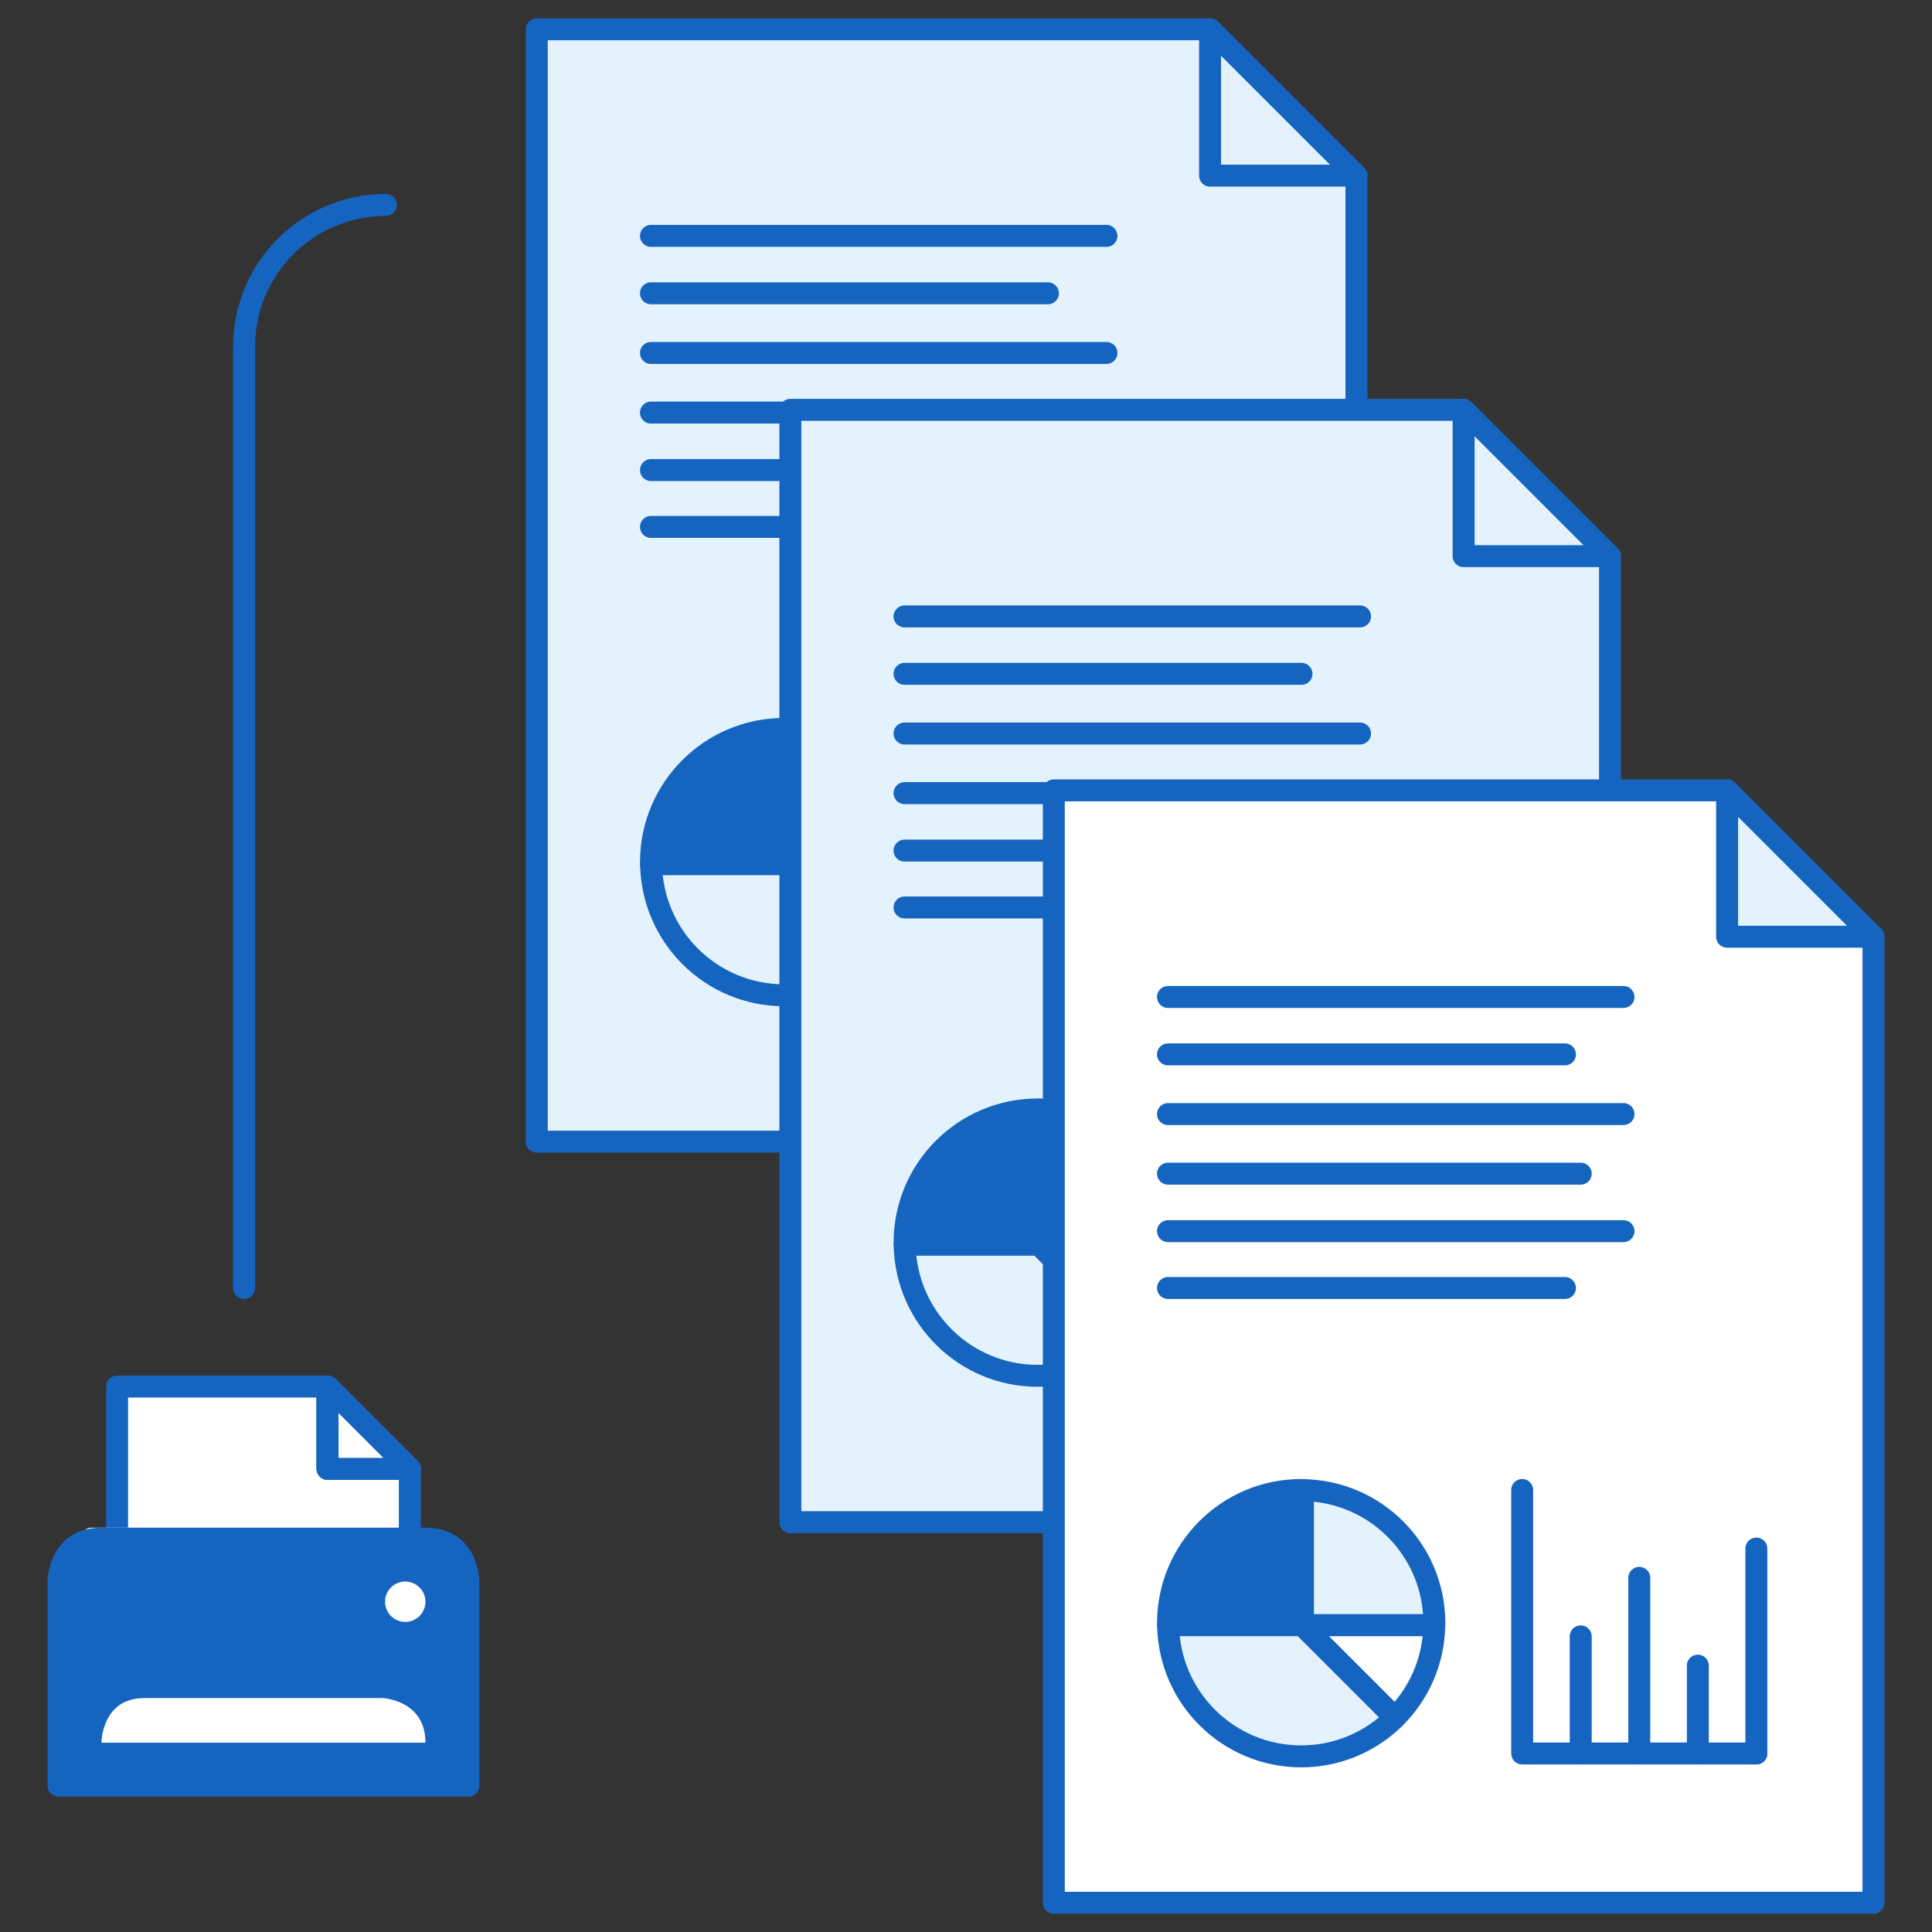<?xml version="1.0" encoding="utf-8"?>
<!-- Generator: Adobe Illustrator 16.0.4, SVG Export Plug-In . SVG Version: 6.00 Build 0)  -->
<!DOCTYPE svg PUBLIC "-//W3C//DTD SVG 1.1//EN" "http://www.w3.org/Graphics/SVG/1.1/DTD/svg11.dtd">
<svg version="1.1" id="Layer_1" xmlns="http://www.w3.org/2000/svg" xmlns:xlink="http://www.w3.org/1999/xlink" x="0px" y="0px"
	 width="264px" height="264px" viewBox="0 0 264 264" enable-background="new 0 0 264 264" xml:space="preserve">
<rect x="0" y="0" width="264" height="264" fill="#333333" stroke="none"/>
<g id="New_Symbol_13">
</g>
<path fill="none" stroke="#1565C0" stroke-width="3" stroke-linecap="round" stroke-linejoin="round" stroke-miterlimit="10" d="
	M33.351,176V47.379c0-10.703,8.676-19.376,19.378-19.379"/>
<g>
	<g>
		<g>
			
				<polygon fill="#FFFFFF" stroke="#1565C0" stroke-width="3" stroke-linecap="round" stroke-linejoin="round" stroke-miterlimit="10" points="
				16,189.469 16,213.469 56,213.469 56,200.709 44.76,189.469 			"/>
		</g>
		
			<polygon fill="#FFFFFF" stroke="#1565C0" stroke-width="3" stroke-linecap="round" stroke-linejoin="round" stroke-miterlimit="10" points="
			56,200.709 44.76,200.709 44.76,189.469 		"/>
		
			<polygon fill="#FFFFFF" stroke="#1565C0" stroke-width="3" stroke-linecap="round" stroke-linejoin="round" stroke-miterlimit="10" points="
			56,200.709 44.76,200.709 44.76,189.469 		"/>
		
			<polygon fill="#FFFFFF" stroke="#1565C0" stroke-width="3" stroke-linecap="round" stroke-linejoin="round" stroke-miterlimit="10" points="
			56,200.709 44.76,200.709 44.76,189.469 		"/>
		
			<polygon fill="#FFFFFF" stroke="#1565C0" stroke-width="3" stroke-linecap="round" stroke-linejoin="round" stroke-miterlimit="10" points="
			56,200.709 44.76,200.709 44.76,189.469 		"/>
	</g>
	
		<line fill="#1565C0" stroke="#FFFFFF" stroke-width="3" stroke-linecap="round" stroke-linejoin="round" stroke-miterlimit="10" x1="12.514" y1="210.25" x2="50.92" y2="210.25"/>
	<g>
		
			<path fill="#1565C0" stroke="#1565C0" stroke-width="3" stroke-linecap="round" stroke-linejoin="round" stroke-miterlimit="10" d="
			M8,216.113V244h56v-27.885c0,0,0-5.866-5.864-5.866l-44.271,0.001C8,210.25,8,216.113,8,216.113z"/>
		<path fill="#FFFFFF" d="M58.136,218.87c0,1.525-1.237,2.758-2.759,2.758l0,0c-1.522,0-2.758-1.232-2.758-2.758l0,0
			c0-1.52,1.235-2.757,2.758-2.757l0,0C56.898,216.113,58.136,217.351,58.136,218.87L58.136,218.87z"/>
		<g>
			<g>
				<path fill="#FFFFFF" d="M13.864,238.136L13.864,238.136c0,0,0-6.102,5.865-6.102h32.541c0,0,5.865,0.237,5.865,6.102l0,0H13.864
					z"/>
			</g>
		</g>
	</g>
</g>
<g>
	<g>
		
			<polygon fill="#E3F2FD" stroke="#1565C0" stroke-width="3" stroke-linecap="round" stroke-linejoin="round" stroke-miterlimit="10" points="
			185.351,156 73.351,156 73.351,4 165.351,4 185.351,24 		"/>
		<g>
			<g>
				
					<line fill="#FFFFFF" stroke="#1565C0" stroke-width="3" stroke-linecap="round" stroke-linejoin="round" stroke-miterlimit="10" x1="151.194" y1="48.232" x2="88.952" y2="48.232"/>
				
					<line fill="#FFFFFF" stroke="#1565C0" stroke-width="3" stroke-linecap="round" stroke-linejoin="round" stroke-miterlimit="10" x1="151.194" y1="64.232" x2="88.952" y2="64.232"/>
				
					<line fill="#FFFFFF" stroke="#1565C0" stroke-width="3" stroke-linecap="round" stroke-linejoin="round" stroke-miterlimit="10" x1="151.194" y1="32.232" x2="88.952" y2="32.232"/>
				
					<line fill="#FFFFFF" stroke="#1565C0" stroke-width="3" stroke-linecap="round" stroke-linejoin="round" stroke-miterlimit="10" x1="143.194" y1="40.076" x2="88.952" y2="40.076"/>
				
					<line fill="#FFFFFF" stroke="#1565C0" stroke-width="3" stroke-linecap="round" stroke-linejoin="round" stroke-miterlimit="10" x1="145.351" y1="56.377" x2="88.952" y2="56.377"/>
				
					<line fill="#FFFFFF" stroke="#1565C0" stroke-width="3" stroke-linecap="round" stroke-linejoin="round" stroke-miterlimit="10" x1="143.194" y1="72" x2="88.952" y2="72"/>
			</g>
			<g>
				<g>
					
						<polyline fill="#FFFFFF" stroke="#1565C0" stroke-width="3" stroke-linecap="round" stroke-linejoin="round" stroke-miterlimit="10" points="
						169.351,135.604 137.351,135.604 137.351,99.604 					"/>
					
						<line fill="none" stroke="#1565C0" stroke-width="3" stroke-linecap="round" stroke-linejoin="round" stroke-miterlimit="10" x1="145.351" y1="135.604" x2="145.351" y2="119.604"/>
					
						<line fill="none" stroke="#1565C0" stroke-width="3" stroke-linecap="round" stroke-linejoin="round" stroke-miterlimit="10" x1="153.351" y1="135.604" x2="153.351" y2="111.604"/>
					
						<line fill="none" stroke="#1565C0" stroke-width="3" stroke-linecap="round" stroke-linejoin="round" stroke-miterlimit="10" x1="161.351" y1="135.604" x2="161.351" y2="123.604"/>
					
						<line fill="none" stroke="#1565C0" stroke-width="3" stroke-linecap="round" stroke-linejoin="round" stroke-miterlimit="10" x1="169.351" y1="135.604" x2="169.351" y2="107.604"/>
				</g>
				<g>
					
						<path fill="#FFFFFF" stroke="#1565C0" stroke-width="3" stroke-linecap="round" stroke-linejoin="round" stroke-miterlimit="10" d="
						M107.38,118.066h-0.085l12.661,12.661c3.266-3.241,5.311-7.712,5.381-12.661H107.38z"/>
					
						<path fill="#E3F2FD" stroke="#1565C0" stroke-width="3" stroke-linecap="round" stroke-linejoin="round" stroke-miterlimit="10" d="
						M88.97,118.066C89.112,127.995,97.194,136,107.153,136c4.996,0,9.518-2.015,12.803-5.272l-12.661-12.661H88.97z"/>
					
						<path fill="#E3F2FD" stroke="#1565C0" stroke-width="3" stroke-linecap="round" stroke-linejoin="round" stroke-miterlimit="10" d="
						M125.351,117.803c0-9.973-8.025-18.063-17.971-18.186v18.449h17.957C125.339,117.977,125.351,117.894,125.351,117.803z"/>
					
						<path fill="#1565C0" stroke="#1565C0" stroke-width="3" stroke-linecap="round" stroke-linejoin="round" stroke-miterlimit="10" d="
						M107.153,99.604c-10.049,0-18.197,8.148-18.197,18.198c0,0.091,0.012,0.174,0.014,0.264h18.41V99.617
						C107.304,99.615,107.228,99.604,107.153,99.604z"/>
				</g>
			</g>
		</g>
	</g>
	
		<polygon fill="#E3F2FD" stroke="#1565C0" stroke-width="3" stroke-linecap="round" stroke-linejoin="round" stroke-miterlimit="10" points="
		165.351,4 165.351,24 185.351,24 	"/>
</g>
<g>
	<g>
		
			<polygon fill="#E3F2FD" stroke="#1565C0" stroke-width="3" stroke-linecap="round" stroke-linejoin="round" stroke-miterlimit="10" points="
			220,208 108,208 108,56 200,56 220,76 		"/>
		<g>
			<g>
				
					<line fill="#FFFFFF" stroke="#1565C0" stroke-width="3" stroke-linecap="round" stroke-linejoin="round" stroke-miterlimit="10" x1="185.844" y1="100.232" x2="123.602" y2="100.232"/>
				
					<line fill="#FFFFFF" stroke="#1565C0" stroke-width="3" stroke-linecap="round" stroke-linejoin="round" stroke-miterlimit="10" x1="185.844" y1="116.232" x2="123.602" y2="116.232"/>
				
					<line fill="#FFFFFF" stroke="#1565C0" stroke-width="3" stroke-linecap="round" stroke-linejoin="round" stroke-miterlimit="10" x1="185.844" y1="84.232" x2="123.602" y2="84.232"/>
				
					<line fill="#FFFFFF" stroke="#1565C0" stroke-width="3" stroke-linecap="round" stroke-linejoin="round" stroke-miterlimit="10" x1="177.844" y1="92.076" x2="123.602" y2="92.076"/>
				
					<line fill="#FFFFFF" stroke="#1565C0" stroke-width="3" stroke-linecap="round" stroke-linejoin="round" stroke-miterlimit="10" x1="180" y1="108.377" x2="123.602" y2="108.377"/>
				
					<line fill="#FFFFFF" stroke="#1565C0" stroke-width="3" stroke-linecap="round" stroke-linejoin="round" stroke-miterlimit="10" x1="177.844" y1="124" x2="123.602" y2="124"/>
			</g>
			<g>
				<g>
					
						<polyline fill="#FFFFFF" stroke="#1565C0" stroke-width="3" stroke-linecap="round" stroke-linejoin="round" stroke-miterlimit="10" points="
						204,187.604 172,187.604 172,151.604 					"/>
					
						<line fill="none" stroke="#1565C0" stroke-width="3" stroke-linecap="round" stroke-linejoin="round" stroke-miterlimit="10" x1="180" y1="187.604" x2="180" y2="171.604"/>
					
						<line fill="none" stroke="#1565C0" stroke-width="3" stroke-linecap="round" stroke-linejoin="round" stroke-miterlimit="10" x1="188" y1="187.604" x2="188" y2="163.604"/>
					
						<line fill="none" stroke="#1565C0" stroke-width="3" stroke-linecap="round" stroke-linejoin="round" stroke-miterlimit="10" x1="196" y1="187.604" x2="196" y2="175.604"/>
					
						<line fill="none" stroke="#1565C0" stroke-width="3" stroke-linecap="round" stroke-linejoin="round" stroke-miterlimit="10" x1="204" y1="187.604" x2="204" y2="159.604"/>
				</g>
				<g>
					
						<path fill="#FFFFFF" stroke="#1565C0" stroke-width="3" stroke-linecap="round" stroke-linejoin="round" stroke-miterlimit="10" d="
						M142.029,170.066h-0.085l12.661,12.661c3.266-3.241,5.311-7.712,5.381-12.661H142.029z"/>
					
						<path fill="#E3F2FD" stroke="#1565C0" stroke-width="3" stroke-linecap="round" stroke-linejoin="round" stroke-miterlimit="10" d="
						M123.619,170.066c0.143,9.929,8.225,17.934,18.184,17.934c4.996,0,9.518-2.015,12.803-5.272l-12.661-12.661H123.619z"/>
					
						<path fill="#E3F2FD" stroke="#1565C0" stroke-width="3" stroke-linecap="round" stroke-linejoin="round" stroke-miterlimit="10" d="
						M160,169.803c0-9.973-8.025-18.063-17.971-18.186v18.449h17.957C159.988,169.977,160,169.894,160,169.803z"/>
					
						<path fill="#1565C0" stroke="#1565C0" stroke-width="3" stroke-linecap="round" stroke-linejoin="round" stroke-miterlimit="10" d="
						M141.803,151.604c-10.049,0-18.197,8.148-18.197,18.198c0,0.091,0.012,0.174,0.014,0.264h18.41v-18.449
						C141.953,151.615,141.877,151.604,141.803,151.604z"/>
				</g>
			</g>
		</g>
	</g>
	
		<polygon fill="#E3F2FD" stroke="#1565C0" stroke-width="3" stroke-linecap="round" stroke-linejoin="round" stroke-miterlimit="10" points="
		200,56 200,76 220,76 	"/>
</g>
<g>
	<g>
		
			<polygon fill="#FFFFFF" stroke="#1565C0" stroke-width="3" stroke-linecap="round" stroke-linejoin="round" stroke-miterlimit="10" points="
			256,260 144,260 144,108 236,108 256,128 		"/>
		<g>
			<g>
				
					<line fill="#FFFFFF" stroke="#1565C0" stroke-width="3" stroke-linecap="round" stroke-linejoin="round" stroke-miterlimit="10" x1="221.844" y1="152.232" x2="159.602" y2="152.232"/>
				
					<line fill="#FFFFFF" stroke="#1565C0" stroke-width="3" stroke-linecap="round" stroke-linejoin="round" stroke-miterlimit="10" x1="221.844" y1="168.232" x2="159.602" y2="168.232"/>
				
					<line fill="#FFFFFF" stroke="#1565C0" stroke-width="3" stroke-linecap="round" stroke-linejoin="round" stroke-miterlimit="10" x1="221.844" y1="136.232" x2="159.602" y2="136.232"/>
				
					<line fill="#FFFFFF" stroke="#1565C0" stroke-width="3" stroke-linecap="round" stroke-linejoin="round" stroke-miterlimit="10" x1="213.844" y1="144.076" x2="159.602" y2="144.076"/>
				
					<line fill="#FFFFFF" stroke="#1565C0" stroke-width="3" stroke-linecap="round" stroke-linejoin="round" stroke-miterlimit="10" x1="216" y1="160.377" x2="159.602" y2="160.377"/>
				
					<line fill="#FFFFFF" stroke="#1565C0" stroke-width="3" stroke-linecap="round" stroke-linejoin="round" stroke-miterlimit="10" x1="213.844" y1="176" x2="159.602" y2="176"/>
			</g>
			<g>
				<g>
					
						<polyline fill="#FFFFFF" stroke="#1565C0" stroke-width="3" stroke-linecap="round" stroke-linejoin="round" stroke-miterlimit="10" points="
						240,239.604 208,239.604 208,203.604 					"/>
					
						<line fill="none" stroke="#1565C0" stroke-width="3" stroke-linecap="round" stroke-linejoin="round" stroke-miterlimit="10" x1="216" y1="239.604" x2="216" y2="223.604"/>
					
						<line fill="none" stroke="#1565C0" stroke-width="3" stroke-linecap="round" stroke-linejoin="round" stroke-miterlimit="10" x1="224" y1="239.604" x2="224" y2="215.604"/>
					
						<line fill="none" stroke="#1565C0" stroke-width="3" stroke-linecap="round" stroke-linejoin="round" stroke-miterlimit="10" x1="232" y1="239.604" x2="232" y2="227.604"/>
					
						<line fill="none" stroke="#1565C0" stroke-width="3" stroke-linecap="round" stroke-linejoin="round" stroke-miterlimit="10" x1="240" y1="239.604" x2="240" y2="211.604"/>
				</g>
				<g>
					
						<path fill="#FFFFFF" stroke="#1565C0" stroke-width="3" stroke-linecap="round" stroke-linejoin="round" stroke-miterlimit="10" d="
						M178.029,222.066h-0.085l12.661,12.661c3.266-3.241,5.311-7.712,5.381-12.661H178.029z"/>
					
						<path fill="#E3F2FD" stroke="#1565C0" stroke-width="3" stroke-linecap="round" stroke-linejoin="round" stroke-miterlimit="10" d="
						M159.619,222.066c0.143,9.929,8.225,17.934,18.184,17.934c4.996,0,9.518-2.015,12.803-5.272l-12.661-12.661H159.619z"/>
					
						<path fill="#E3F2FD" stroke="#1565C0" stroke-width="3" stroke-linecap="round" stroke-linejoin="round" stroke-miterlimit="10" d="
						M196,221.803c0-9.973-8.025-18.063-17.971-18.186v18.449h17.957C195.988,221.977,196,221.894,196,221.803z"/>
					
						<path fill="#1565C0" stroke="#1565C0" stroke-width="3" stroke-linecap="round" stroke-linejoin="round" stroke-miterlimit="10" d="
						M177.803,203.604c-10.049,0-18.197,8.148-18.197,18.198c0,0.091,0.012,0.174,0.014,0.264h18.41v-18.449
						C177.953,203.615,177.877,203.604,177.803,203.604z"/>
				</g>
			</g>
		</g>
	</g>
	
		<polygon fill="#E3F2FD" stroke="#1565C0" stroke-width="3" stroke-linecap="round" stroke-linejoin="round" stroke-miterlimit="10" points="
		236,108 236,128 256,128 	"/>
</g>
</svg>
